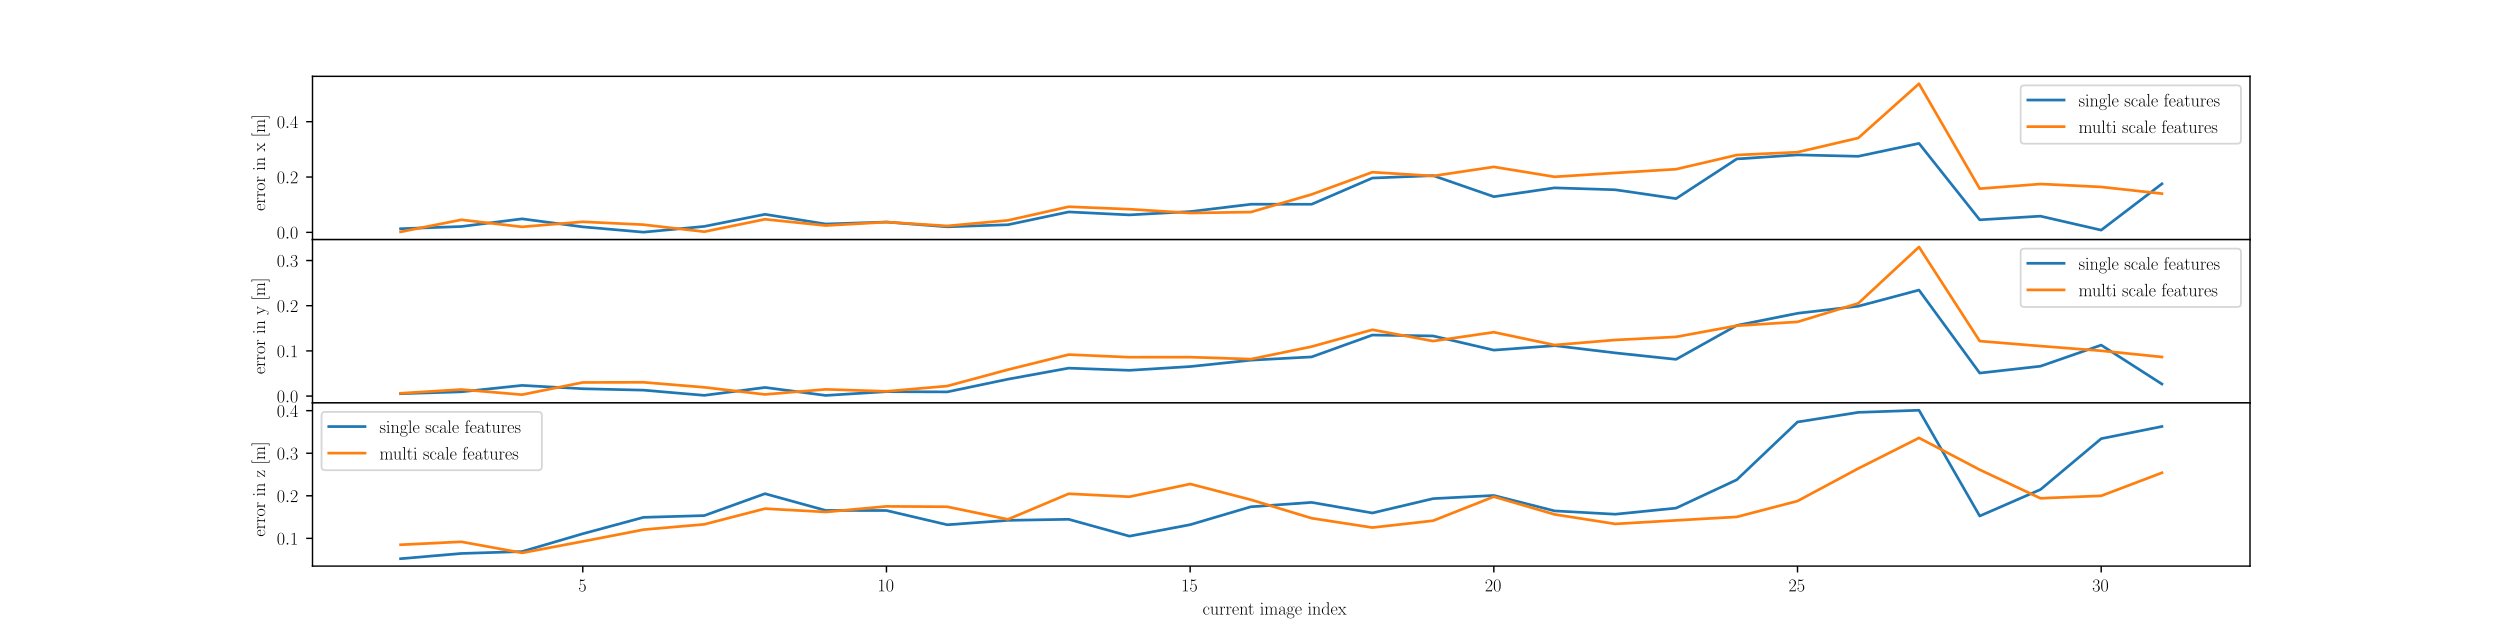 <?xml version="1.0" encoding="utf-8" standalone="no"?>
<!DOCTYPE svg PUBLIC "-//W3C//DTD SVG 1.1//EN"
  "http://www.w3.org/Graphics/SVG/1.1/DTD/svg11.dtd">
<!-- Created with matplotlib (https://matplotlib.org/) -->
<svg height="351.36pt" version="1.1" viewBox="0 0 1380.96 351.36" width="1380.96pt" xmlns="http://www.w3.org/2000/svg" xmlns:xlink="http://www.w3.org/1999/xlink">
 <defs>
  <style type="text/css">*{stroke-linecap:butt;stroke-linejoin:round;}</style>
 </defs>
 <g id="figure_1">
  <g id="patch_1">
   <path d="M 0 351.36 
L 1380.96 351.36 
L 1380.96 0 
L 0 0 
z
" style="fill:#ffffff;"/>
  </g>
  <g id="axes_1">
   <g id="patch_2">
    <path d="M 172.62 132.346 
L 1242.864 132.346 
L 1242.864 42.163 
L 172.62 42.163 
z
" style="fill:#ffffff;"/>
   </g>
   <g id="matplotlib.axis_1">
    <g id="xtick_1">
     <g id="line2d_1">
      <defs>
       <path d="M 0 0 
L 0 3.5 
" id="m43544f36ae" style="stroke:#000000;stroke-width:0.8;"/>
      </defs>
      <g>
       <use style="stroke:#000000;stroke-width:0.8;" x="321.917" xlink:href="#m43544f36ae" y="132.346"/>
      </g>
     </g>
    </g>
    <g id="xtick_2">
     <g id="line2d_2">
      <g>
       <use style="stroke:#000000;stroke-width:0.8;" x="489.667" xlink:href="#m43544f36ae" y="132.346"/>
      </g>
     </g>
    </g>
    <g id="xtick_3">
     <g id="line2d_3">
      <g>
       <use style="stroke:#000000;stroke-width:0.8;" x="657.417" xlink:href="#m43544f36ae" y="132.346"/>
      </g>
     </g>
    </g>
    <g id="xtick_4">
     <g id="line2d_4">
      <g>
       <use style="stroke:#000000;stroke-width:0.8;" x="825.167" xlink:href="#m43544f36ae" y="132.346"/>
      </g>
     </g>
    </g>
    <g id="xtick_5">
     <g id="line2d_5">
      <g>
       <use style="stroke:#000000;stroke-width:0.8;" x="992.917" xlink:href="#m43544f36ae" y="132.346"/>
      </g>
     </g>
    </g>
    <g id="xtick_6">
     <g id="line2d_6">
      <g>
       <use style="stroke:#000000;stroke-width:0.8;" x="1160.667" xlink:href="#m43544f36ae" y="132.346"/>
      </g>
     </g>
    </g>
   </g>
   <g id="matplotlib.axis_2">
    <g id="ytick_1">
     <g id="line2d_7">
      <defs>
       <path d="M 0 0 
L -3.5 0 
" id="m39849e57d6" style="stroke:#000000;stroke-width:0.8;"/>
      </defs>
      <g>
       <use style="stroke:#000000;stroke-width:0.8;" x="172.62" xlink:href="#m39849e57d6" y="128.354"/>
      </g>
     </g>
     <g id="text_1">
      <!-- $\mathdefault{0.0}$ -->
      <g transform="translate(152.89 131.813)scale(0.1 -0.1)">
       <defs>
        <path d="M 42 31.844 
C 42 37.969 41.906 48.422 37.703 56.453 
C 34 63.484 28.094 66 22.906 66 
C 18.094 66 12 63.781 8.203 56.562 
C 4.203 49.016 3.797 39.672 3.797 31.844 
C 3.797 26.109 3.906 17.375 7 9.734 
C 11.297 -0.609 19 -2 22.906 -2 
C 27.5 -2 34.5 -0.109 38.594 9.438 
C 41.594 16.375 42 24.5 42 31.844 
z
M 22.906 -0.406 
C 16.5 -0.406 12.703 5.125 11.297 12.75 
C 10.203 18.688 10.203 27.328 10.203 32.953 
C 10.203 40.688 10.203 47.109 11.5 53.234 
C 13.406 61.781 19 64.391 22.906 64.391 
C 27 64.391 32.297 61.672 34.203 53.438 
C 35.5 47.719 35.594 40.984 35.594 32.953 
C 35.594 26.422 35.594 18.375 34.406 12.453 
C 32.297 1.5 26.406 -0.406 22.906 -0.406 
z
" id="CMR17-48"/>
        <path d="M 18.406 4.797 
C 18.406 7.688 16 9.688 13.594 9.688 
C 10.703 9.688 8.703 7.297 8.703 4.891 
C 8.703 2 11.094 0 13.5 0 
C 16.406 0 18.406 2.391 18.406 4.797 
z
" id="CMMI12-58"/>
       </defs>
       <use transform="scale(0.996)" xlink:href="#CMR17-48"/>
       <use transform="translate(45.69 0)scale(0.996)" xlink:href="#CMMI12-58"/>
       <use transform="translate(72.788 0)scale(0.996)" xlink:href="#CMR17-48"/>
      </g>
     </g>
    </g>
    <g id="ytick_2">
     <g id="line2d_8">
      <g>
       <use style="stroke:#000000;stroke-width:0.8;" x="172.62" xlink:href="#m39849e57d6" y="97.79"/>
      </g>
     </g>
     <g id="text_2">
      <!-- $\mathdefault{0.2}$ -->
      <g transform="translate(152.89 101.25)scale(0.1 -0.1)">
       <defs>
        <path d="M 41.703 15.469 
L 39.906 15.469 
C 38.906 8.391 38.094 7.188 37.703 6.594 
C 37.203 5.797 30 5.797 28.594 5.797 
L 9.406 5.797 
C 13 9.688 20 16.766 28.5 24.938 
C 34.594 30.719 41.703 37.5 41.703 47.391 
C 41.703 59.188 32.297 66 21.797 66 
C 10.797 66 4.094 56.297 4.094 47.297 
C 4.094 43.391 7 42.891 8.203 42.891 
C 9.203 42.891 12.203 43.484 12.203 46.984 
C 12.203 50.094 9.594 51 8.203 51 
C 7.594 51 7 50.891 6.594 50.688 
C 8.5 59.188 14.297 63.391 20.406 63.391 
C 29.094 63.391 34.797 56.5 34.797 47.391 
C 34.797 38.703 29.703 31.219 24 24.734 
L 4.094 2.297 
L 4.094 0 
L 39.297 0 
z
" id="CMR17-50"/>
       </defs>
       <use transform="scale(0.996)" xlink:href="#CMR17-48"/>
       <use transform="translate(45.69 0)scale(0.996)" xlink:href="#CMMI12-58"/>
       <use transform="translate(72.788 0)scale(0.996)" xlink:href="#CMR17-50"/>
      </g>
     </g>
    </g>
    <g id="ytick_3">
     <g id="line2d_9">
      <g>
       <use style="stroke:#000000;stroke-width:0.8;" x="172.62" xlink:href="#m39849e57d6" y="67.227"/>
      </g>
     </g>
     <g id="text_3">
      <!-- $\mathdefault{0.4}$ -->
      <g transform="translate(152.89 70.686)scale(0.1 -0.1)">
       <defs>
        <path d="M 33.594 64.797 
C 33.594 66.891 33.5 67 31.703 67 
L 2 19.594 
L 2 17 
L 27.797 17 
L 27.797 7.188 
C 27.797 3.594 27.594 2.594 20.594 2.594 
L 18.703 2.594 
L 18.703 0 
C 21.906 0.188 27.297 0.188 30.703 0.188 
C 34.094 0.188 39.5 0.188 42.703 0 
L 42.703 2.594 
L 40.797 2.594 
C 33.797 2.594 33.594 3.594 33.594 7.188 
L 33.594 17 
L 43.797 17 
L 43.797 19.594 
L 33.594 19.594 
z
M 28.094 58.172 
L 28.094 19.594 
L 4 19.594 
z
" id="CMR17-52"/>
       </defs>
       <use transform="scale(0.996)" xlink:href="#CMR17-48"/>
       <use transform="translate(45.69 0)scale(0.996)" xlink:href="#CMMI12-58"/>
       <use transform="translate(72.788 0)scale(0.996)" xlink:href="#CMR17-52"/>
      </g>
     </g>
    </g>
    <g id="text_4">
     <!-- error in x [m] -->
     <g transform="translate(146.399 116.492)rotate(-90)scale(0.1 -0.1)">
      <defs>
       <path d="M 38.094 23.484 
C 38.5 23.891 38.5 24.094 38.5 25.094 
C 38.5 35.172 33.094 44 21.703 44 
C 11.094 44 2.703 33.984 2.703 21.781 
C 2.703 8.656 12.203 -1 22.797 -1 
C 34 -1 38.406 9.672 38.406 11.797 
C 38.406 12.5 37.797 12.5 37.594 12.5 
C 36.906 12.5 36.797 12.297 36.406 11.078 
C 34.203 4.219 28.703 0.797 23.5 0.797 
C 19.203 0.797 14.906 3.219 12.203 7.656 
C 9.094 12.797 9.094 18.75 9.094 23.484 
z
M 9.203 25 
C 9.906 39.234 17.594 42.391 21.594 42.391 
C 28.406 42.391 33 36.062 33.094 25 
z
" id="CMR17-101"/>
       <path d="M 15 23.703 
C 15 33.344 19.094 42.391 26.594 42.391 
C 27.297 42.391 28 42.297 28.703 41.984 
C 28.703 41.984 26.5 41.281 26.5 38.672 
C 26.5 36.266 28.406 35.266 29.906 35.266 
C 31.094 35.266 33.297 35.969 33.297 38.781 
C 33.297 41.984 30.094 44 26.703 44 
C 19.094 44 15.797 36.562 14.797 33.047 
L 14.703 33.047 
L 14.703 44 
L 3.094 42.891 
L 3.094 40.281 
C 9 40.281 9.906 39.688 9.906 34.859 
L 9.906 6.922 
C 9.906 3.094 9.5 2.594 3.094 2.594 
L 3.094 0 
C 5.5 0.188 10.094 0.188 12.703 0.188 
C 15.594 0.188 20.703 0.188 23.406 0 
L 23.406 2.594 
C 16.203 2.594 15 2.594 15 7.109 
z
" id="CMR17-114"/>
       <path d="M 43.094 21.188 
C 43.094 34 33.797 44 22.906 44 
C 12 44 2.703 34 2.703 21.188 
C 2.703 8.594 12 -1 22.906 -1 
C 33.797 -1 43.094 8.594 43.094 21.188 
z
M 22.906 0.797 
C 18.203 0.797 14.203 3.594 11.906 7.5 
C 9.406 12 9.094 17.594 9.094 22 
C 9.094 26.188 9.297 31.391 11.906 35.891 
C 13.906 39.188 17.797 42.391 22.906 42.391 
C 27.406 42.391 31.203 39.891 33.594 36.391 
C 36.703 31.688 36.703 25.094 36.703 22 
C 36.703 18.094 36.5 12.094 33.797 7.297 
C 31 2.688 26.703 0.797 22.906 0.797 
z
" id="CMR17-111"/>
       <path d="M 15.5 61.891 
C 15.5 64.094 13.703 66 11.406 66 
C 9.203 66 7.297 64.188 7.297 61.891 
C 7.297 59.688 9.094 57.797 11.406 57.797 
C 13.594 57.797 15.5 59.594 15.5 61.891 
z
M 3.797 42.891 
L 3.797 40.297 
C 9.406 40.297 10.203 39.688 10.203 34.859 
L 10.203 6.922 
C 10.203 3.094 9.797 2.594 3.406 2.594 
L 3.406 0 
C 5.797 0.188 10.094 0.188 12.594 0.188 
C 15 0.188 19.094 0.188 21.406 0 
L 21.406 2.594 
C 15.5 2.594 15.297 3.203 15.297 6.812 
L 15.297 44 
z
" id="CMR17-105"/>
       <path d="M 41.5 30.531 
C 41.5 35.656 40.5 44 28.703 44 
C 20.797 44 16.703 37.875 15.203 33.844 
L 15.094 33.844 
L 15.094 44 
L 3.297 42.891 
L 3.297 40.281 
C 9.203 40.281 10.094 39.688 10.094 34.859 
L 10.094 6.922 
C 10.094 3.094 9.703 2.594 3.297 2.594 
L 3.297 0 
C 5.703 0.188 10.094 0.188 12.703 0.188 
C 15.297 0.188 19.797 0.188 22.203 0 
L 22.203 2.594 
C 15.797 2.594 15.406 3 15.406 6.922 
L 15.406 26.219 
C 15.406 35.453 21 42.391 28 42.391 
C 35.406 42.391 36.203 35.766 36.203 30.938 
L 36.203 6.922 
C 36.203 3.094 35.797 2.594 29.406 2.594 
L 29.406 0 
C 31.797 0.188 36.203 0.188 38.797 0.188 
C 41.406 0.188 45.906 0.188 48.297 0 
L 48.297 2.594 
C 41.906 2.594 41.5 3 41.5 6.922 
z
" id="CMR17-110"/>
       <path d="M 26 23.297 
C 29 27.188 32.406 31.594 35.203 34.891 
C 38.5 38.688 42.297 40.297 46.703 40.391 
L 46.703 43 
C 45 42.891 41.5 42.797 39.703 42.797 
C 37 42.797 33.906 42.797 31.594 43 
L 31.594 40.391 
C 33 40.188 33.797 39.188 33.797 37.797 
C 33.797 36 32.797 34.891 32.297 34.188 
L 24.906 24.797 
L 16.094 36.297 
C 15.203 37.391 15.203 37.594 15.203 38.094 
C 15.203 39.297 16.203 40.297 17.906 40.391 
L 17.906 43 
C 15.5 42.797 11.203 42.797 8.703 42.797 
C 6 42.797 2.797 42.797 0.594 43 
L 0.594 40.391 
C 6 40.391 7.203 40 9.594 37 
L 21.094 22.094 
C 21.297 21.891 21.797 21.297 21.797 21 
C 21.797 20.594 13.094 9.891 12 8.5 
C 7.5 3.094 2.797 2.688 0.094 2.594 
L 0.094 0 
C 1.797 0.094 5.297 0.188 7.094 0.188 
C 9.094 0.188 13.5 0.188 15.297 0 
L 15.297 2.594 
C 14.703 2.688 13.094 2.891 13.094 5.188 
C 13.094 7 13.906 8.094 14.797 9.297 
L 23.094 19.5 
L 31.797 8.188 
C 32.594 7.094 33.797 5.594 33.797 4.891 
C 33.797 3.5 32.594 2.688 31 2.594 
L 31 0 
C 33.406 0.188 37.703 0.188 40.203 0.188 
C 42.906 0.188 46.094 0.188 48.297 0 
L 48.297 2.594 
C 43.297 2.594 41.797 2.797 39.406 5.891 
z
" id="CMR17-120"/>
       <path d="M 23.5 -25 
L 23.5 -21.5 
L 14.094 -21.5 
L 14.094 71.484 
L 23.5 71.484 
L 23.5 75 
L 10.594 75 
L 10.594 -25 
z
" id="CMR17-91"/>
       <path d="M 67.594 30.531 
C 67.594 35.562 66.703 44 54.797 44 
C 48 44 43.297 39.375 41.5 33.953 
L 41.406 33.953 
C 40.203 42.188 34.297 44 28.703 44 
C 20.797 44 16.703 37.875 15.203 33.844 
L 15.094 33.844 
L 15.094 44 
L 3.297 42.891 
L 3.297 40.281 
C 9.203 40.281 10.094 39.688 10.094 34.859 
L 10.094 6.922 
C 10.094 3.094 9.703 2.594 3.297 2.594 
L 3.297 0 
C 5.703 0.188 10.094 0.188 12.703 0.188 
C 15.297 0.188 19.797 0.188 22.203 0 
L 22.203 2.594 
C 15.797 2.594 15.406 3 15.406 6.922 
L 15.406 26.219 
C 15.406 35.453 21 42.391 28 42.391 
C 35.406 42.391 36.203 35.766 36.203 30.938 
L 36.203 6.922 
C 36.203 3.094 35.797 2.594 29.406 2.594 
L 29.406 0 
C 31.797 0.188 36.203 0.188 38.797 0.188 
C 41.406 0.188 45.906 0.188 48.297 0 
L 48.297 2.594 
C 41.906 2.594 41.5 3 41.5 6.922 
L 41.5 26.219 
C 41.5 35.453 47.094 42.391 54.094 42.391 
C 61.5 42.391 62.297 35.766 62.297 30.938 
L 62.297 6.922 
C 62.297 3.094 61.906 2.594 55.5 2.594 
L 55.5 0 
C 57.906 0.188 62.297 0.188 64.906 0.188 
C 67.5 0.188 72 0.188 74.406 0 
L 74.406 2.594 
C 68 2.594 67.594 3 67.594 6.922 
z
" id="CMR17-109"/>
       <path d="M 14.297 75 
L 1.406 75 
L 1.406 71.484 
L 10.797 71.484 
L 10.797 -21.5 
L 1.406 -21.5 
L 1.406 -25 
L 14.297 -25 
z
" id="CMR17-93"/>
      </defs>
      <use transform="scale(0.996)" xlink:href="#CMR17-101"/>
      <use transform="translate(40.486 0)scale(0.996)" xlink:href="#CMR17-114"/>
      <use transform="translate(75.766 0)scale(0.996)" xlink:href="#CMR17-114"/>
      <use transform="translate(111.047 0)scale(0.996)" xlink:href="#CMR17-111"/>
      <use transform="translate(156.738 0)scale(0.996)" xlink:href="#CMR17-114"/>
      <use transform="translate(222.094 0)scale(0.996)" xlink:href="#CMR17-105"/>
      <use transform="translate(246.965 0)scale(0.996)" xlink:href="#CMR17-110"/>
      <use transform="translate(327.937 0)scale(0.996)" xlink:href="#CMR17-120"/>
      <use transform="translate(406.306 0)scale(0.996)" xlink:href="#CMR17-91"/>
      <use transform="translate(431.177 0)scale(0.996)" xlink:href="#CMR17-109"/>
      <use transform="translate(508.096 0)scale(0.996)" xlink:href="#CMR17-93"/>
     </g>
    </g>
   </g>
   <g id="line2d_10">
    <path clip-path="url(#p6f90073315)" d="M 221.267 126.339 
L 254.817 125.117 
L 288.367 120.886 
L 321.917 125.317 
L 355.467 128.246 
L 389.017 125.062 
L 422.567 118.388 
L 456.117 123.735 
L 489.667 122.647 
L 523.217 125.288 
L 556.767 124.134 
L 590.317 117.065 
L 623.867 118.708 
L 657.417 116.869 
L 690.967 112.822 
L 724.517 112.834 
L 758.067 98.351 
L 791.617 96.999 
L 825.167 108.637 
L 858.717 103.767 
L 892.267 104.835 
L 925.817 109.716 
L 959.367 87.79 
L 992.917 85.553 
L 1026.467 86.338 
L 1060.017 79.2 
L 1093.567 121.42 
L 1127.117 119.399 
L 1160.667 127.106 
L 1194.217 101.533 
" style="fill:none;stroke:#1f77b4;stroke-linecap:square;stroke-width:1.5;"/>
   </g>
   <g id="line2d_11">
    <path clip-path="url(#p6f90073315)" d="M 221.267 128.061 
L 254.817 121.412 
L 288.367 125.307 
L 321.917 122.516 
L 355.467 124.105 
L 389.017 127.986 
L 422.567 121.121 
L 456.117 124.583 
L 489.667 122.678 
L 523.217 124.804 
L 556.767 121.717 
L 590.317 114.192 
L 623.867 115.551 
L 657.417 117.662 
L 690.967 117.143 
L 724.517 107.397 
L 758.067 95.114 
L 791.617 97.199 
L 825.167 92.182 
L 858.717 97.661 
L 892.267 95.527 
L 925.817 93.465 
L 959.367 85.621 
L 992.917 84.054 
L 1026.467 76.233 
L 1060.017 46.262 
L 1093.567 104.22 
L 1127.117 101.634 
L 1160.667 103.265 
L 1194.217 106.962 
" style="fill:none;stroke:#ff7f0e;stroke-linecap:square;stroke-width:1.5;"/>
   </g>
   <g id="patch_3">
    <path d="M 172.62 132.346 
L 172.62 42.163 
" style="fill:none;stroke:#000000;stroke-linecap:square;stroke-linejoin:miter;stroke-width:0.8;"/>
   </g>
   <g id="patch_4">
    <path d="M 1242.864 132.346 
L 1242.864 42.163 
" style="fill:none;stroke:#000000;stroke-linecap:square;stroke-linejoin:miter;stroke-width:0.8;"/>
   </g>
   <g id="patch_5">
    <path d="M 172.62 132.346 
L 1242.864 132.346 
" style="fill:none;stroke:#000000;stroke-linecap:square;stroke-linejoin:miter;stroke-width:0.8;"/>
   </g>
   <g id="patch_6">
    <path d="M 172.62 42.163 
L 1242.864 42.163 
" style="fill:none;stroke:#000000;stroke-linecap:square;stroke-linejoin:miter;stroke-width:0.8;"/>
   </g>
   <g id="legend_1">
    <g id="patch_7">
     <path d="M 1118.158 79.377 
L 1235.864 79.377 
Q 1237.864 79.377 1237.864 77.377 
L 1237.864 49.163 
Q 1237.864 47.163 1235.864 47.163 
L 1118.158 47.163 
Q 1116.158 47.163 1116.158 49.163 
L 1116.158 77.377 
Q 1116.158 79.377 1118.158 79.377 
z
" style="fill:#ffffff;opacity:0.8;stroke:#cccccc;stroke-linejoin:miter;"/>
    </g>
    <g id="line2d_12">
     <path d="M 1120.158 55.262 
L 1140.158 55.262 
" style="fill:none;stroke:#1f77b4;stroke-linecap:square;stroke-width:1.5;"/>
    </g>
    <g id="line2d_13"/>
    <g id="text_5">
     <!-- single scale features -->
     <g transform="translate(1148.158 58.762)scale(0.1 -0.1)">
      <defs>
       <path d="M 30.906 42 
C 30.906 43.797 30.797 43.891 30.203 43.891 
C 29.797 43.891 29.703 43.797 28.5 42.297 
C 28.203 41.891 27.297 40.891 27 40.5 
C 23.797 43.891 19.297 44 17.594 44 
C 6.5 44 2.5 38.188 2.5 32.391 
C 2.5 23.391 12.703 21.297 15.594 20.688 
C 21.906 19.391 24.094 19 26.203 17.188 
C 27.5 16 29.703 13.797 29.703 10.188 
C 29.703 6 27.297 0.594 18.094 0.594 
C 9.406 0.594 6.297 7.188 4.5 16 
C 4.203 17.391 4.203 17.5 3.406 17.5 
C 2.594 17.5 2.5 17.391 2.5 15.391 
L 2.5 1 
C 2.5 -0.812 2.594 -0.906 3.203 -0.906 
C 3.703 -0.906 3.797 -0.812 4.297 0 
C 4.906 0.891 6.406 3.297 7 4.297 
C 9 1.594 12.5 -1 18.094 -1 
C 28 -1 33.297 4.391 33.297 12.188 
C 33.297 17.297 30.594 20 29.297 21.188 
C 26.297 24.297 22.797 25 18.594 25.797 
C 13.094 27 6.094 28.391 6.094 34.5 
C 6.094 37.094 7.5 42.594 17.594 42.594 
C 28.297 42.594 28.906 32.594 29.094 29.391 
C 29.203 28.891 29.703 28.797 30 28.797 
C 30.906 28.797 30.906 29.094 30.906 30.797 
z
" id="CMR17-115"/>
       <path d="M 11.094 18.203 
C 13 16.688 16.297 15 20.297 15 
C 28.203 15 35 21.234 35 29.609 
C 35 32.234 34.203 36.266 31.203 39.391 
C 34 42.391 38.094 43.391 40.406 43.391 
C 40.797 43.391 41.406 43.391 41.906 43.094 
C 41.5 42.984 40.594 42.594 40.594 40.984 
C 40.594 39.688 41.5 38.797 42.797 38.797 
C 44.297 38.797 45.094 39.797 45.094 41.094 
C 45.094 42.984 43.594 45 40.406 45 
C 36.406 45 32.906 43.094 30.094 40.484 
C 27.094 43.188 23.5 44.188 20.297 44.188 
C 12.406 44.188 5.594 37.984 5.594 29.609 
C 5.594 23.859 8.906 20.219 9.906 19.219 
C 6.906 15.688 6.906 11.594 6.906 11.094 
C 6.906 8.5 7.906 4.688 11.297 2.594 
C 6.094 1.281 2 -2.875 2 -8.078 
C 2 -15.562 11.5 -21 22.906 -21 
C 33.906 -21 43.797 -15.766 43.797 -7.969 
C 43.797 6 29 6 21.297 6 
C 19 6 14.906 6 14.406 6.094 
C 11.297 6.594 9.203 9.391 9.203 12.891 
C 9.203 13.797 9.203 16 11.094 18.203 
z
M 20.297 16.688 
C 11.5 16.688 11.5 27.594 11.5 29.609 
C 11.5 31.625 11.5 42.484 20.297 42.484 
C 29.094 42.484 29.094 31.625 29.094 29.609 
C 29.094 27.594 29.094 16.688 20.297 16.688 
z
M 22.906 -19.312 
C 12.906 -19.312 6 -13.797 6 -8.078 
C 6 -4.859 7.703 -1.844 9.906 -0.172 
C 12.406 1.594 13.406 1.594 20.203 1.594 
C 28.406 1.594 39.797 1.594 39.797 -8.078 
C 39.797 -13.797 32.906 -19.312 22.906 -19.312 
z
" id="CMR17-103"/>
       <path d="M 15.297 69 
L 3.406 67.891 
L 3.406 65.297 
C 9.297 65.297 10.203 64.703 10.203 59.922 
L 10.203 6.859 
C 10.203 3.094 9.797 2.594 3.406 2.594 
L 3.406 0 
C 5.797 0.188 10.203 0.188 12.703 0.188 
C 15.297 0.188 19.703 0.188 22.094 0 
L 22.094 2.594 
C 15.703 2.594 15.297 2.984 15.297 6.859 
z
" id="CMR17-108"/>
       <path d="M 34.906 35 
C 33 35 30.203 35 30.203 31.484 
C 30.203 28.688 32.5 27.891 33.797 27.891 
C 34.5 27.891 37.406 28.188 37.406 31.688 
C 37.406 38.688 30.594 44 22.906 44 
C 12.297 44 3.297 34.391 3.297 21.547 
C 3.297 8.141 12.703 -1 22.906 -1 
C 35.297 -1 38.406 10.562 38.406 11.672 
C 38.406 12.078 38.297 12.375 37.594 12.375 
C 36.906 12.375 36.797 12.281 36.406 10.969 
C 33.797 2.812 28.094 0.797 23.797 0.797 
C 17.406 0.797 9.703 6.734 9.703 21.641 
C 9.703 36.844 17.094 42.188 23 42.188 
C 26.906 42.188 32.703 40.344 34.906 35 
z
" id="CMR17-99"/>
       <path d="M 36 25.875 
C 36 32 36 35.547 31.797 39.594 
C 28.094 42.984 23.797 44 20.406 44 
C 12.5 44 6.797 37.625 6.797 30.891 
C 6.797 27.188 9.797 27 10.406 27 
C 11.703 27 14 27.797 14 30.594 
C 14 33.094 12.094 34.188 10.406 34.188 
C 10 34.188 9.5 34.094 9.203 34 
C 11.297 40.531 16.703 42.391 20.203 42.391 
C 25.203 42.391 30.703 37.828 30.703 29.297 
L 30.703 25.5 
C 24.797 25.297 17.703 24.5 12.094 21.453 
C 5.797 17.922 4 12.844 4 9 
C 4 1.203 13 -1 18.297 -1 
C 23.797 -1 28.906 2.109 31.094 7.891 
C 31.297 3.422 34.094 -0.609 38.5 -0.609 
C 40.594 -0.609 45.906 0.797 45.906 8.797 
L 45.906 14.469 
L 44.094 14.469 
L 44.094 8.703 
C 44.094 2.516 41.406 1.703 40.094 1.703 
C 36 1.703 36 6.969 36 11.438 
z
M 30.703 13.859 
C 30.703 5.047 24.5 0.594 19 0.594 
C 14 0.594 10.094 4.344 10.094 9 
C 10.094 12.047 11.406 17.406 17.203 20.656 
C 22 23.391 27.5 23.797 30.703 24 
z
" id="CMR17-97"/>
       <path d="M 15.297 40.391 
L 26.703 40.391 
L 26.703 43 
L 15.094 43 
L 15.094 55.297 
C 15.094 63.688 19.297 68.391 23.594 68.391 
C 24.906 68.391 26.406 68.172 27.406 67.797 
C 26.594 67.594 24.5 66.891 24.5 64.391 
C 24.5 61.797 26.5 61 27.906 61 
C 29.297 61 31.297 61.797 31.297 64.391 
C 31.297 68.016 27.703 70 23.703 70 
C 18 70 10.203 65.797 10.203 55.094 
L 10.203 43 
L 2.203 43 
L 2.203 40.391 
L 10.203 40.391 
L 10.203 6.891 
C 10.203 3.094 9.797 2.594 3.406 2.594 
L 3.406 0 
C 5.797 0.188 10.406 0.188 13 0.188 
C 15.906 0.188 21 0.188 23.703 0 
L 23.703 2.594 
C 16.5 2.594 15.297 2.594 15.297 7.094 
z
" id="CMR17-102"/>
       <path d="M 15.094 40.391 
L 29.094 40.391 
L 29.094 43 
L 15.094 43 
L 15.094 62 
L 13.297 62 
C 13.094 51.438 9.594 42.188 1.094 41.984 
L 1.094 40.391 
L 9.797 40.391 
L 9.797 12.156 
C 9.797 10.234 9.797 -1 21.406 -1 
C 27.297 -1 30.703 4.812 30.703 12.25 
L 30.703 17.984 
L 28.906 17.984 
L 28.906 12.344 
C 28.906 5.422 26.203 0.797 22 0.797 
C 19.094 0.797 15.094 2.797 15.094 11.953 
z
" id="CMR17-116"/>
       <path d="M 29.406 42.891 
L 29.406 40.297 
C 35.297 40.297 36.203 39.688 36.203 34.828 
L 36.203 16.453 
C 36.203 7.969 31.703 0.594 24.297 0.594 
C 16.094 0.594 15.406 5.547 15.406 10.797 
L 15.406 44 
L 3.297 42.891 
L 3.297 40.297 
C 7.297 40.297 10 40.297 10.094 36.25 
L 10.094 16.859 
C 10.094 10.094 10.094 5.75 12.703 2.922 
C 14 1.609 16.5 -1 23.703 -1 
C 32.203 -1 35.5 6.25 36.297 8.375 
L 36.406 8.375 
L 36.406 -1 
L 48.297 -0.203 
L 48.297 2.406 
C 42.406 2.406 41.5 3.016 41.5 7.859 
L 41.5 44 
z
" id="CMR17-117"/>
      </defs>
      <use transform="scale(0.996)" xlink:href="#CMR17-115"/>
      <use transform="translate(35.801 0)scale(0.996)" xlink:href="#CMR17-105"/>
      <use transform="translate(60.672 0)scale(0.996)" xlink:href="#CMR17-110"/>
      <use transform="translate(111.568 0)scale(0.996)" xlink:href="#CMR17-103"/>
      <use transform="translate(157.258 0)scale(0.996)" xlink:href="#CMR17-108"/>
      <use transform="translate(182.129 0)scale(0.996)" xlink:href="#CMR17-101"/>
      <use transform="translate(252.691 0)scale(0.996)" xlink:href="#CMR17-115"/>
      <use transform="translate(288.492 0)scale(0.996)" xlink:href="#CMR17-99"/>
      <use transform="translate(328.978 0)scale(0.996)" xlink:href="#CMR17-97"/>
      <use transform="translate(374.668 0)scale(0.996)" xlink:href="#CMR17-108"/>
      <use transform="translate(399.539 0)scale(0.996)" xlink:href="#CMR17-101"/>
      <use transform="translate(470.101 0)scale(0.996)" xlink:href="#CMR17-102"/>
      <use transform="translate(497.575 0)scale(0.996)" xlink:href="#CMR17-101"/>
      <use transform="translate(538.06 0)scale(0.996)" xlink:href="#CMR17-97"/>
      <use transform="translate(583.751 0)scale(0.996)" xlink:href="#CMR17-116"/>
      <use transform="translate(619.032 0)scale(0.996)" xlink:href="#CMR17-117"/>
      <use transform="translate(669.927 0)scale(0.996)" xlink:href="#CMR17-114"/>
      <use transform="translate(705.208 0)scale(0.996)" xlink:href="#CMR17-101"/>
      <use transform="translate(745.693 0)scale(0.996)" xlink:href="#CMR17-115"/>
     </g>
    </g>
    <g id="line2d_14">
     <path d="M 1120.158 69.94 
L 1140.158 69.94 
" style="fill:none;stroke:#ff7f0e;stroke-linecap:square;stroke-width:1.5;"/>
    </g>
    <g id="line2d_15"/>
    <g id="text_6">
     <!-- multi scale features -->
     <g transform="translate(1148.158 73.44)scale(0.1 -0.1)">
      <use transform="scale(0.996)" xlink:href="#CMR17-109"/>
      <use transform="translate(74.317 0)scale(0.996)" xlink:href="#CMR17-117"/>
      <use transform="translate(125.213 0)scale(0.996)" xlink:href="#CMR17-108"/>
      <use transform="translate(150.084 0)scale(0.996)" xlink:href="#CMR17-116"/>
      <use transform="translate(185.364 0)scale(0.996)" xlink:href="#CMR17-105"/>
      <use transform="translate(240.311 0)scale(0.996)" xlink:href="#CMR17-115"/>
      <use transform="translate(276.113 0)scale(0.996)" xlink:href="#CMR17-99"/>
      <use transform="translate(316.598 0)scale(0.996)" xlink:href="#CMR17-97"/>
      <use transform="translate(362.289 0)scale(0.996)" xlink:href="#CMR17-108"/>
      <use transform="translate(387.16 0)scale(0.996)" xlink:href="#CMR17-101"/>
      <use transform="translate(457.722 0)scale(0.996)" xlink:href="#CMR17-102"/>
      <use transform="translate(485.195 0)scale(0.996)" xlink:href="#CMR17-101"/>
      <use transform="translate(525.681 0)scale(0.996)" xlink:href="#CMR17-97"/>
      <use transform="translate(571.371 0)scale(0.996)" xlink:href="#CMR17-116"/>
      <use transform="translate(606.652 0)scale(0.996)" xlink:href="#CMR17-117"/>
      <use transform="translate(657.547 0)scale(0.996)" xlink:href="#CMR17-114"/>
      <use transform="translate(692.828 0)scale(0.996)" xlink:href="#CMR17-101"/>
      <use transform="translate(733.314 0)scale(0.996)" xlink:href="#CMR17-115"/>
     </g>
    </g>
   </g>
  </g>
  <g id="axes_2">
   <g id="patch_8">
    <path d="M 172.62 222.528 
L 1242.864 222.528 
L 1242.864 132.346 
L 172.62 132.346 
z
" style="fill:#ffffff;"/>
   </g>
   <g id="matplotlib.axis_3">
    <g id="xtick_7">
     <g id="line2d_16">
      <g>
       <use style="stroke:#000000;stroke-width:0.8;" x="321.917" xlink:href="#m43544f36ae" y="222.528"/>
      </g>
     </g>
    </g>
    <g id="xtick_8">
     <g id="line2d_17">
      <g>
       <use style="stroke:#000000;stroke-width:0.8;" x="489.667" xlink:href="#m43544f36ae" y="222.528"/>
      </g>
     </g>
    </g>
    <g id="xtick_9">
     <g id="line2d_18">
      <g>
       <use style="stroke:#000000;stroke-width:0.8;" x="657.417" xlink:href="#m43544f36ae" y="222.528"/>
      </g>
     </g>
    </g>
    <g id="xtick_10">
     <g id="line2d_19">
      <g>
       <use style="stroke:#000000;stroke-width:0.8;" x="825.167" xlink:href="#m43544f36ae" y="222.528"/>
      </g>
     </g>
    </g>
    <g id="xtick_11">
     <g id="line2d_20">
      <g>
       <use style="stroke:#000000;stroke-width:0.8;" x="992.917" xlink:href="#m43544f36ae" y="222.528"/>
      </g>
     </g>
    </g>
    <g id="xtick_12">
     <g id="line2d_21">
      <g>
       <use style="stroke:#000000;stroke-width:0.8;" x="1160.667" xlink:href="#m43544f36ae" y="222.528"/>
      </g>
     </g>
    </g>
   </g>
   <g id="matplotlib.axis_4">
    <g id="ytick_4">
     <g id="line2d_22">
      <g>
       <use style="stroke:#000000;stroke-width:0.8;" x="172.62" xlink:href="#m39849e57d6" y="218.786"/>
      </g>
     </g>
     <g id="text_7">
      <!-- $\mathdefault{0.0}$ -->
      <g transform="translate(152.89 222.245)scale(0.1 -0.1)">
       <use transform="scale(0.996)" xlink:href="#CMR17-48"/>
       <use transform="translate(45.69 0)scale(0.996)" xlink:href="#CMMI12-58"/>
       <use transform="translate(72.788 0)scale(0.996)" xlink:href="#CMR17-48"/>
      </g>
     </g>
    </g>
    <g id="ytick_5">
     <g id="line2d_23">
      <g>
       <use style="stroke:#000000;stroke-width:0.8;" x="172.62" xlink:href="#m39849e57d6" y="193.827"/>
      </g>
     </g>
     <g id="text_8">
      <!-- $\mathdefault{0.1}$ -->
      <g transform="translate(152.89 197.286)scale(0.1 -0.1)">
       <defs>
        <path d="M 26.594 63.797 
C 26.594 65.891 26.5 66 25.094 66 
C 21.203 61.359 15.297 59.891 9.703 59.688 
C 9.406 59.688 8.906 59.688 8.797 59.5 
C 8.703 59.297 8.703 59.094 8.703 57 
C 11.797 57 17 57.594 21 59.984 
L 21 7.297 
C 21 3.797 20.797 2.594 12.203 2.594 
L 9.203 2.594 
L 9.203 0 
C 14 0.094 19 0.188 23.797 0.188 
C 28.594 0.188 33.594 0.094 38.406 0 
L 38.406 2.594 
L 35.406 2.594 
C 26.797 2.594 26.594 3.688 26.594 7.297 
z
" id="CMR17-49"/>
       </defs>
       <use transform="scale(0.996)" xlink:href="#CMR17-48"/>
       <use transform="translate(45.69 0)scale(0.996)" xlink:href="#CMMI12-58"/>
       <use transform="translate(72.788 0)scale(0.996)" xlink:href="#CMR17-49"/>
      </g>
     </g>
    </g>
    <g id="ytick_6">
     <g id="line2d_24">
      <g>
       <use style="stroke:#000000;stroke-width:0.8;" x="172.62" xlink:href="#m39849e57d6" y="168.867"/>
      </g>
     </g>
     <g id="text_9">
      <!-- $\mathdefault{0.2}$ -->
      <g transform="translate(152.89 172.327)scale(0.1 -0.1)">
       <use transform="scale(0.996)" xlink:href="#CMR17-48"/>
       <use transform="translate(45.69 0)scale(0.996)" xlink:href="#CMMI12-58"/>
       <use transform="translate(72.788 0)scale(0.996)" xlink:href="#CMR17-50"/>
      </g>
     </g>
    </g>
    <g id="ytick_7">
     <g id="line2d_25">
      <g>
       <use style="stroke:#000000;stroke-width:0.8;" x="172.62" xlink:href="#m39849e57d6" y="143.908"/>
      </g>
     </g>
     <g id="text_10">
      <!-- $\mathdefault{0.3}$ -->
      <g transform="translate(152.89 147.367)scale(0.1 -0.1)">
       <defs>
        <path d="M 22.094 34 
C 31 34 34.906 26.141 34.906 17.094 
C 34.906 5.031 28.5 0.391 22.703 0.391 
C 17.406 0.391 8.797 3.016 6.094 10.797 
C 6.594 10.594 7.094 10.594 7.594 10.594 
C 10 10.594 11.797 12.188 11.797 14.797 
C 11.797 17.688 9.594 19 7.594 19 
C 5.906 19 3.297 18.188 3.297 14.484 
C 3.297 5.234 12.297 -2 22.906 -2 
C 34 -2 42.5 6.75 42.5 16.984 
C 42.5 26.844 34.5 34 25 35.094 
C 32.594 36.672 39.906 43.375 39.906 52.391 
C 39.906 60.25 32 66 23 66 
C 13.906 66 5.906 60.344 5.906 52.297 
C 5.906 48.797 8.5 48.188 9.797 48.188 
C 11.906 48.188 13.703 49.484 13.703 52.094 
C 13.703 54.688 11.906 56 9.797 56 
C 9.406 56 8.906 56 8.5 55.797 
C 11.406 62.484 19.297 63.688 22.797 63.688 
C 26.297 63.688 32.906 61.969 32.906 52.297 
C 32.906 49.484 32.5 44.547 29.094 40.219 
C 26.094 36.391 22.703 36.188 19.406 35.891 
C 18.906 35.891 16.594 35.688 16.203 35.688 
C 15.5 35.594 15.094 35.5 15.094 34.797 
C 15.094 34.094 15.203 34 17.203 34 
z
" id="CMR17-51"/>
       </defs>
       <use transform="scale(0.996)" xlink:href="#CMR17-48"/>
       <use transform="translate(45.69 0)scale(0.996)" xlink:href="#CMMI12-58"/>
       <use transform="translate(72.788 0)scale(0.996)" xlink:href="#CMR17-51"/>
      </g>
     </g>
    </g>
    <g id="text_11">
     <!-- error in y [m] -->
     <g transform="translate(146.399 206.674)rotate(-90)scale(0.1 -0.1)">
      <defs>
       <path d="M 39 34.109 
C 41.5 40.297 46 40.391 47.406 40.391 
L 47.406 43 
C 45.5 42.891 43 42.797 41.094 42.797 
C 39 42.797 35.703 42.797 33.703 43 
L 33.703 40.391 
C 37.5 40.094 37.594 37.25 37.594 36.438 
C 37.594 35.438 37.406 34.922 36.906 33.719 
L 26 6.391 
L 14.094 35.938 
C 13.594 37.156 13.594 37.859 13.594 37.969 
C 13.594 40.188 15.906 40.391 18.297 40.391 
L 18.297 43 
C 15.906 42.797 11.594 42.797 9.094 42.797 
C 6.406 42.797 3.203 42.797 1 43 
L 1 40.391 
C 6.406 40.391 7 39.891 8.297 36.641 
L 23.203 -0.484 
C 18.703 -12.422 16.094 -19.406 9.797 -19.406 
C 8.703 -19.406 6.203 -19.109 4.406 -17.281 
C 6.703 -17.078 7.703 -15.656 7.703 -13.938 
C 7.703 -12.219 6.5 -10.703 4.5 -10.703 
C 2.297 -10.703 1.203 -12.219 1.203 -14.047 
C 1.203 -18.094 5.297 -21 9.797 -21 
C 15.594 -21 19.203 -15.359 21.203 -10.297 
z
" id="CMR17-121"/>
      </defs>
      <use transform="scale(0.996)" xlink:href="#CMR17-101"/>
      <use transform="translate(40.486 0)scale(0.996)" xlink:href="#CMR17-114"/>
      <use transform="translate(75.766 0)scale(0.996)" xlink:href="#CMR17-114"/>
      <use transform="translate(111.047 0)scale(0.996)" xlink:href="#CMR17-111"/>
      <use transform="translate(156.738 0)scale(0.996)" xlink:href="#CMR17-114"/>
      <use transform="translate(222.094 0)scale(0.996)" xlink:href="#CMR17-105"/>
      <use transform="translate(246.965 0)scale(0.996)" xlink:href="#CMR17-110"/>
      <use transform="translate(327.937 0)scale(0.996)" xlink:href="#CMR17-121"/>
      <use transform="translate(406.306 0)scale(0.996)" xlink:href="#CMR17-91"/>
      <use transform="translate(431.177 0)scale(0.996)" xlink:href="#CMR17-109"/>
      <use transform="translate(508.096 0)scale(0.996)" xlink:href="#CMR17-93"/>
     </g>
    </g>
   </g>
   <g id="line2d_26">
    <path clip-path="url(#pce9e56b55d)" d="M 221.267 217.467 
L 254.817 216.43 
L 288.367 212.887 
L 321.917 214.734 
L 355.467 215.516 
L 389.017 218.386 
L 422.567 214.024 
L 456.117 218.429 
L 489.667 216.345 
L 523.217 216.479 
L 556.767 209.457 
L 590.317 203.348 
L 623.867 204.555 
L 657.417 202.478 
L 690.967 198.952 
L 724.517 197.155 
L 758.067 185.074 
L 791.617 185.572 
L 825.167 193.403 
L 858.717 190.923 
L 892.267 194.938 
L 925.817 198.5 
L 959.367 179.75 
L 992.917 173.055 
L 1026.467 169.138 
L 1060.017 160.221 
L 1093.567 206.076 
L 1127.117 202.288 
L 1160.667 190.624 
L 1194.217 212.139 
" style="fill:none;stroke:#1f77b4;stroke-linecap:square;stroke-width:1.5;"/>
   </g>
   <g id="line2d_27">
    <path clip-path="url(#pce9e56b55d)" d="M 221.267 217.237 
L 254.817 215.158 
L 288.367 218.015 
L 321.917 211.257 
L 355.467 211.177 
L 389.017 213.942 
L 422.567 217.881 
L 456.117 215.072 
L 489.667 216.164 
L 523.217 213.249 
L 556.767 204.182 
L 590.317 195.876 
L 623.867 197.313 
L 657.417 197.28 
L 690.967 198.37 
L 724.517 191.469 
L 758.067 182.151 
L 791.617 188.409 
L 825.167 183.504 
L 858.717 190.58 
L 892.267 187.791 
L 925.817 186.081 
L 959.367 179.907 
L 992.917 177.79 
L 1026.467 167.57 
L 1060.017 136.445 
L 1093.567 188.412 
L 1127.117 191.161 
L 1160.667 193.76 
L 1194.217 197.184 
" style="fill:none;stroke:#ff7f0e;stroke-linecap:square;stroke-width:1.5;"/>
   </g>
   <g id="patch_9">
    <path d="M 172.62 222.528 
L 172.62 132.346 
" style="fill:none;stroke:#000000;stroke-linecap:square;stroke-linejoin:miter;stroke-width:0.8;"/>
   </g>
   <g id="patch_10">
    <path d="M 1242.864 222.528 
L 1242.864 132.346 
" style="fill:none;stroke:#000000;stroke-linecap:square;stroke-linejoin:miter;stroke-width:0.8;"/>
   </g>
   <g id="patch_11">
    <path d="M 172.62 222.528 
L 1242.864 222.528 
" style="fill:none;stroke:#000000;stroke-linecap:square;stroke-linejoin:miter;stroke-width:0.8;"/>
   </g>
   <g id="patch_12">
    <path d="M 172.62 132.346 
L 1242.864 132.346 
" style="fill:none;stroke:#000000;stroke-linecap:square;stroke-linejoin:miter;stroke-width:0.8;"/>
   </g>
   <g id="legend_2">
    <g id="patch_13">
     <path d="M 1118.158 169.559 
L 1235.864 169.559 
Q 1237.864 169.559 1237.864 167.559 
L 1237.864 139.346 
Q 1237.864 137.346 1235.864 137.346 
L 1118.158 137.346 
Q 1116.158 137.346 1116.158 139.346 
L 1116.158 167.559 
Q 1116.158 169.559 1118.158 169.559 
z
" style="fill:#ffffff;opacity:0.8;stroke:#cccccc;stroke-linejoin:miter;"/>
    </g>
    <g id="line2d_28">
     <path d="M 1120.158 145.444 
L 1140.158 145.444 
" style="fill:none;stroke:#1f77b4;stroke-linecap:square;stroke-width:1.5;"/>
    </g>
    <g id="line2d_29"/>
    <g id="text_12">
     <!-- single scale features -->
     <g transform="translate(1148.158 148.944)scale(0.1 -0.1)">
      <use transform="scale(0.996)" xlink:href="#CMR17-115"/>
      <use transform="translate(35.801 0)scale(0.996)" xlink:href="#CMR17-105"/>
      <use transform="translate(60.672 0)scale(0.996)" xlink:href="#CMR17-110"/>
      <use transform="translate(111.568 0)scale(0.996)" xlink:href="#CMR17-103"/>
      <use transform="translate(157.258 0)scale(0.996)" xlink:href="#CMR17-108"/>
      <use transform="translate(182.129 0)scale(0.996)" xlink:href="#CMR17-101"/>
      <use transform="translate(252.691 0)scale(0.996)" xlink:href="#CMR17-115"/>
      <use transform="translate(288.492 0)scale(0.996)" xlink:href="#CMR17-99"/>
      <use transform="translate(328.978 0)scale(0.996)" xlink:href="#CMR17-97"/>
      <use transform="translate(374.668 0)scale(0.996)" xlink:href="#CMR17-108"/>
      <use transform="translate(399.539 0)scale(0.996)" xlink:href="#CMR17-101"/>
      <use transform="translate(470.101 0)scale(0.996)" xlink:href="#CMR17-102"/>
      <use transform="translate(497.575 0)scale(0.996)" xlink:href="#CMR17-101"/>
      <use transform="translate(538.06 0)scale(0.996)" xlink:href="#CMR17-97"/>
      <use transform="translate(583.751 0)scale(0.996)" xlink:href="#CMR17-116"/>
      <use transform="translate(619.032 0)scale(0.996)" xlink:href="#CMR17-117"/>
      <use transform="translate(669.927 0)scale(0.996)" xlink:href="#CMR17-114"/>
      <use transform="translate(705.208 0)scale(0.996)" xlink:href="#CMR17-101"/>
      <use transform="translate(745.693 0)scale(0.996)" xlink:href="#CMR17-115"/>
     </g>
    </g>
    <g id="line2d_30">
     <path d="M 1120.158 160.122 
L 1140.158 160.122 
" style="fill:none;stroke:#ff7f0e;stroke-linecap:square;stroke-width:1.5;"/>
    </g>
    <g id="line2d_31"/>
    <g id="text_13">
     <!-- multi scale features -->
     <g transform="translate(1148.158 163.622)scale(0.1 -0.1)">
      <use transform="scale(0.996)" xlink:href="#CMR17-109"/>
      <use transform="translate(74.317 0)scale(0.996)" xlink:href="#CMR17-117"/>
      <use transform="translate(125.213 0)scale(0.996)" xlink:href="#CMR17-108"/>
      <use transform="translate(150.084 0)scale(0.996)" xlink:href="#CMR17-116"/>
      <use transform="translate(185.364 0)scale(0.996)" xlink:href="#CMR17-105"/>
      <use transform="translate(240.311 0)scale(0.996)" xlink:href="#CMR17-115"/>
      <use transform="translate(276.113 0)scale(0.996)" xlink:href="#CMR17-99"/>
      <use transform="translate(316.598 0)scale(0.996)" xlink:href="#CMR17-97"/>
      <use transform="translate(362.289 0)scale(0.996)" xlink:href="#CMR17-108"/>
      <use transform="translate(387.16 0)scale(0.996)" xlink:href="#CMR17-101"/>
      <use transform="translate(457.722 0)scale(0.996)" xlink:href="#CMR17-102"/>
      <use transform="translate(485.195 0)scale(0.996)" xlink:href="#CMR17-101"/>
      <use transform="translate(525.681 0)scale(0.996)" xlink:href="#CMR17-97"/>
      <use transform="translate(571.371 0)scale(0.996)" xlink:href="#CMR17-116"/>
      <use transform="translate(606.652 0)scale(0.996)" xlink:href="#CMR17-117"/>
      <use transform="translate(657.547 0)scale(0.996)" xlink:href="#CMR17-114"/>
      <use transform="translate(692.828 0)scale(0.996)" xlink:href="#CMR17-101"/>
      <use transform="translate(733.314 0)scale(0.996)" xlink:href="#CMR17-115"/>
     </g>
    </g>
   </g>
  </g>
  <g id="axes_3">
   <g id="patch_14">
    <path d="M 172.62 312.71 
L 1242.864 312.71 
L 1242.864 222.528 
L 172.62 222.528 
z
" style="fill:#ffffff;"/>
   </g>
   <g id="matplotlib.axis_5">
    <g id="xtick_13">
     <g id="line2d_32">
      <g>
       <use style="stroke:#000000;stroke-width:0.8;" x="321.917" xlink:href="#m43544f36ae" y="312.71"/>
      </g>
     </g>
     <g id="text_14">
      <!-- $\mathdefault{5}$ -->
      <g transform="translate(319.427 326.629)scale(0.1 -0.1)">
       <defs>
        <path d="M 11.406 58.594 
C 12.406 58.188 16.5 56.891 20.703 56.891 
C 30 56.891 35.094 61.891 38 64.688 
C 38 65.484 38 66 37.406 66 
C 37.297 66 37.094 66 36.297 65.594 
C 32.797 64.094 28.703 63 23.703 63 
C 20.703 63 16.203 63.359 11.297 65.484 
C 10.203 66 10 66 9.906 66 
C 9.406 66 9.297 65.891 9.297 63.906 
L 9.297 34.859 
C 9.297 33.016 9.297 32.5 10.297 32.5 
C 10.797 32.5 11 32.703 11.5 33.422 
C 14.703 38.047 19.094 40 24.094 40 
C 27.594 40 35.094 37.734 35.094 20.203 
C 35.094 16.984 35.094 11.188 32.094 6.594 
C 29.594 2.484 25.703 0.391 21.406 0.391 
C 14.797 0.391 8.094 4.984 6.297 12.688 
C 6.703 12.594 7.5 12.391 7.906 12.391 
C 9.203 12.391 11.703 13.094 11.703 16.188 
C 11.703 18.891 9.797 20 7.906 20 
C 5.594 20 4.094 18.594 4.094 15.797 
C 4.094 7.094 11 -2 21.594 -2 
C 31.906 -2 41.703 6.891 41.703 19.797 
C 41.703 32.094 33.906 41.594 24.203 41.594 
C 19.094 41.594 14.797 39.688 11.406 36 
z
" id="CMR17-53"/>
       </defs>
       <use transform="scale(0.996)" xlink:href="#CMR17-53"/>
      </g>
     </g>
    </g>
    <g id="xtick_14">
     <g id="line2d_33">
      <g>
       <use style="stroke:#000000;stroke-width:0.8;" x="489.667" xlink:href="#m43544f36ae" y="312.71"/>
      </g>
     </g>
     <g id="text_15">
      <!-- $\mathdefault{10}$ -->
      <g transform="translate(484.686 326.629)scale(0.1 -0.1)">
       <use transform="scale(0.996)" xlink:href="#CMR17-49"/>
       <use transform="translate(45.69 0)scale(0.996)" xlink:href="#CMR17-48"/>
      </g>
     </g>
    </g>
    <g id="xtick_15">
     <g id="line2d_34">
      <g>
       <use style="stroke:#000000;stroke-width:0.8;" x="657.417" xlink:href="#m43544f36ae" y="312.71"/>
      </g>
     </g>
     <g id="text_16">
      <!-- $\mathdefault{15}$ -->
      <g transform="translate(652.436 326.629)scale(0.1 -0.1)">
       <use transform="scale(0.996)" xlink:href="#CMR17-49"/>
       <use transform="translate(45.69 0)scale(0.996)" xlink:href="#CMR17-53"/>
      </g>
     </g>
    </g>
    <g id="xtick_16">
     <g id="line2d_35">
      <g>
       <use style="stroke:#000000;stroke-width:0.8;" x="825.167" xlink:href="#m43544f36ae" y="312.71"/>
      </g>
     </g>
     <g id="text_17">
      <!-- $\mathdefault{20}$ -->
      <g transform="translate(820.186 326.629)scale(0.1 -0.1)">
       <use transform="scale(0.996)" xlink:href="#CMR17-50"/>
       <use transform="translate(45.69 0)scale(0.996)" xlink:href="#CMR17-48"/>
      </g>
     </g>
    </g>
    <g id="xtick_17">
     <g id="line2d_36">
      <g>
       <use style="stroke:#000000;stroke-width:0.8;" x="992.917" xlink:href="#m43544f36ae" y="312.71"/>
      </g>
     </g>
     <g id="text_18">
      <!-- $\mathdefault{25}$ -->
      <g transform="translate(987.935 326.629)scale(0.1 -0.1)">
       <use transform="scale(0.996)" xlink:href="#CMR17-50"/>
       <use transform="translate(45.69 0)scale(0.996)" xlink:href="#CMR17-53"/>
      </g>
     </g>
    </g>
    <g id="xtick_18">
     <g id="line2d_37">
      <g>
       <use style="stroke:#000000;stroke-width:0.8;" x="1160.667" xlink:href="#m43544f36ae" y="312.71"/>
      </g>
     </g>
     <g id="text_19">
      <!-- $\mathdefault{30}$ -->
      <g transform="translate(1155.685 326.629)scale(0.1 -0.1)">
       <use transform="scale(0.996)" xlink:href="#CMR17-51"/>
       <use transform="translate(45.69 0)scale(0.996)" xlink:href="#CMR17-48"/>
      </g>
     </g>
    </g>
    <g id="text_20">
     <!-- current image index -->
     <g transform="translate(664.266 339.485)scale(0.1 -0.1)">
      <defs>
       <path d="M 29.203 67.891 
L 29.203 65.297 
C 35.094 65.297 36 64.703 36 60.047 
L 36 37.047 
C 35.594 37.547 31.5 44 23.406 44 
C 13.203 44 3.297 34.812 3.297 21.5 
C 3.297 8.266 12.594 -1 22.406 -1 
C 30.906 -1 35.297 5.641 35.797 6.344 
L 35.797 -1 
L 47.906 -0.203 
L 47.906 2.406 
C 42 2.406 41.094 3.016 41.094 7.859 
L 41.094 69 
z
M 35.797 11.906 
C 35.797 8.875 34 6.141 31.703 4.125 
C 28.297 1.094 24.906 0.594 23 0.594 
C 20.094 0.594 9.703 2.109 9.703 21.391 
C 9.703 41.188 21.297 42.391 23.906 42.391 
C 28.5 42.391 32.203 39.766 34.5 36.141 
C 35.797 34.016 35.797 33.703 35.797 31.891 
z
" id="CMR17-100"/>
      </defs>
      <use transform="scale(0.996)" xlink:href="#CMR17-99"/>
      <use transform="translate(40.486 0)scale(0.996)" xlink:href="#CMR17-117"/>
      <use transform="translate(91.381 0)scale(0.996)" xlink:href="#CMR17-114"/>
      <use transform="translate(126.662 0)scale(0.996)" xlink:href="#CMR17-114"/>
      <use transform="translate(161.943 0)scale(0.996)" xlink:href="#CMR17-101"/>
      <use transform="translate(202.428 0)scale(0.996)" xlink:href="#CMR17-110"/>
      <use transform="translate(250.721 0)scale(0.996)" xlink:href="#CMR17-116"/>
      <use transform="translate(316.078 0)scale(0.996)" xlink:href="#CMR17-105"/>
      <use transform="translate(340.949 0)scale(0.996)" xlink:href="#CMR17-109"/>
      <use transform="translate(417.869 0)scale(0.996)" xlink:href="#CMR17-97"/>
      <use transform="translate(463.559 0)scale(0.996)" xlink:href="#CMR17-103"/>
      <use transform="translate(509.249 0)scale(0.996)" xlink:href="#CMR17-101"/>
      <use transform="translate(579.811 0)scale(0.996)" xlink:href="#CMR17-105"/>
      <use transform="translate(604.682 0)scale(0.996)" xlink:href="#CMR17-110"/>
      <use transform="translate(655.578 0)scale(0.996)" xlink:href="#CMR17-100"/>
      <use transform="translate(706.473 0)scale(0.996)" xlink:href="#CMR17-101"/>
      <use transform="translate(746.959 0)scale(0.996)" xlink:href="#CMR17-120"/>
     </g>
    </g>
   </g>
   <g id="matplotlib.axis_6">
    <g id="ytick_8">
     <g id="line2d_38">
      <g>
       <use style="stroke:#000000;stroke-width:0.8;" x="172.62" xlink:href="#m39849e57d6" y="297.386"/>
      </g>
     </g>
     <g id="text_21">
      <!-- $\mathdefault{0.1}$ -->
      <g transform="translate(152.89 300.845)scale(0.1 -0.1)">
       <use transform="scale(0.996)" xlink:href="#CMR17-48"/>
       <use transform="translate(45.69 0)scale(0.996)" xlink:href="#CMMI12-58"/>
       <use transform="translate(72.788 0)scale(0.996)" xlink:href="#CMR17-49"/>
      </g>
     </g>
    </g>
    <g id="ytick_9">
     <g id="line2d_39">
      <g>
       <use style="stroke:#000000;stroke-width:0.8;" x="172.62" xlink:href="#m39849e57d6" y="273.874"/>
      </g>
     </g>
     <g id="text_22">
      <!-- $\mathdefault{0.2}$ -->
      <g transform="translate(152.89 277.334)scale(0.1 -0.1)">
       <use transform="scale(0.996)" xlink:href="#CMR17-48"/>
       <use transform="translate(45.69 0)scale(0.996)" xlink:href="#CMMI12-58"/>
       <use transform="translate(72.788 0)scale(0.996)" xlink:href="#CMR17-50"/>
      </g>
     </g>
    </g>
    <g id="ytick_10">
     <g id="line2d_40">
      <g>
       <use style="stroke:#000000;stroke-width:0.8;" x="172.62" xlink:href="#m39849e57d6" y="250.363"/>
      </g>
     </g>
     <g id="text_23">
      <!-- $\mathdefault{0.3}$ -->
      <g transform="translate(152.89 253.822)scale(0.1 -0.1)">
       <use transform="scale(0.996)" xlink:href="#CMR17-48"/>
       <use transform="translate(45.69 0)scale(0.996)" xlink:href="#CMMI12-58"/>
       <use transform="translate(72.788 0)scale(0.996)" xlink:href="#CMR17-51"/>
      </g>
     </g>
    </g>
    <g id="ytick_11">
     <g id="line2d_41">
      <g>
       <use style="stroke:#000000;stroke-width:0.8;" x="172.62" xlink:href="#m39849e57d6" y="226.852"/>
      </g>
     </g>
     <g id="text_24">
      <!-- $\mathdefault{0.4}$ -->
      <g transform="translate(152.89 230.311)scale(0.1 -0.1)">
       <use transform="scale(0.996)" xlink:href="#CMR17-48"/>
       <use transform="translate(45.69 0)scale(0.996)" xlink:href="#CMMI12-58"/>
       <use transform="translate(72.788 0)scale(0.996)" xlink:href="#CMR17-52"/>
      </g>
     </g>
    </g>
    <g id="text_25">
     <!-- error in z [m] -->
     <g transform="translate(146.399 296.442)rotate(-90)scale(0.1 -0.1)">
      <defs>
       <path d="M 36.094 40.688 
C 36.906 41.688 36.906 41.891 36.906 42.094 
C 36.906 43 36.5 43 34.703 43 
L 4.297 43 
L 3.297 27.5 
L 5.094 27.5 
C 5.797 37.188 6.906 41.391 18.406 41.391 
L 30.594 41.391 
L 2 1.5 
C 2 0.094 2.094 0 4.203 0 
L 35.797 0 
L 37.203 18 
L 35.406 18 
C 34.594 6.891 33.297 1.797 21.094 1.797 
L 8.297 1.797 
z
" id="CMR17-122"/>
      </defs>
      <use transform="scale(0.996)" xlink:href="#CMR17-101"/>
      <use transform="translate(40.486 0)scale(0.996)" xlink:href="#CMR17-114"/>
      <use transform="translate(75.766 0)scale(0.996)" xlink:href="#CMR17-114"/>
      <use transform="translate(111.047 0)scale(0.996)" xlink:href="#CMR17-111"/>
      <use transform="translate(156.738 0)scale(0.996)" xlink:href="#CMR17-114"/>
      <use transform="translate(222.094 0)scale(0.996)" xlink:href="#CMR17-105"/>
      <use transform="translate(246.965 0)scale(0.996)" xlink:href="#CMR17-110"/>
      <use transform="translate(327.937 0)scale(0.996)" xlink:href="#CMR17-122"/>
      <use transform="translate(398.498 0)scale(0.996)" xlink:href="#CMR17-91"/>
      <use transform="translate(423.369 0)scale(0.996)" xlink:href="#CMR17-109"/>
      <use transform="translate(500.289 0)scale(0.996)" xlink:href="#CMR17-93"/>
     </g>
    </g>
   </g>
   <g id="line2d_42">
    <path clip-path="url(#p1c765d155e)" d="M 221.267 308.611 
L 254.817 305.725 
L 288.367 304.667 
L 321.917 294.827 
L 355.467 285.772 
L 389.017 284.8 
L 422.567 272.71 
L 456.117 281.957 
L 489.667 281.997 
L 523.217 289.868 
L 556.767 287.433 
L 590.317 286.853 
L 623.867 296.168 
L 657.417 289.832 
L 690.967 279.93 
L 724.517 277.517 
L 758.067 283.359 
L 791.617 275.434 
L 825.167 273.689 
L 858.717 282.213 
L 892.267 284.044 
L 925.817 280.672 
L 959.367 265.01 
L 992.917 233.098 
L 1026.467 227.781 
L 1060.017 226.627 
L 1093.567 285.034 
L 1127.117 270.415 
L 1160.667 242.303 
L 1194.217 235.574 
" style="fill:none;stroke:#1f77b4;stroke-linecap:square;stroke-width:1.5;"/>
   </g>
   <g id="line2d_43">
    <path clip-path="url(#p1c765d155e)" d="M 221.267 300.907 
L 254.817 299.272 
L 288.367 305.405 
L 321.917 299.065 
L 355.467 292.56 
L 389.017 289.643 
L 422.567 280.959 
L 456.117 282.811 
L 489.667 279.716 
L 523.217 279.918 
L 556.767 286.88 
L 590.317 272.749 
L 623.867 274.392 
L 657.417 267.337 
L 690.967 276.053 
L 724.517 286.252 
L 758.067 291.419 
L 791.617 287.633 
L 825.167 274.364 
L 858.717 284.152 
L 892.267 289.4 
L 925.817 287.439 
L 959.367 285.526 
L 992.917 276.762 
L 1026.467 258.788 
L 1060.017 241.897 
L 1093.567 259.47 
L 1127.117 275.244 
L 1160.667 273.885 
L 1194.217 261.153 
" style="fill:none;stroke:#ff7f0e;stroke-linecap:square;stroke-width:1.5;"/>
   </g>
   <g id="patch_15">
    <path d="M 172.62 312.71 
L 172.62 222.528 
" style="fill:none;stroke:#000000;stroke-linecap:square;stroke-linejoin:miter;stroke-width:0.8;"/>
   </g>
   <g id="patch_16">
    <path d="M 1242.864 312.71 
L 1242.864 222.528 
" style="fill:none;stroke:#000000;stroke-linecap:square;stroke-linejoin:miter;stroke-width:0.8;"/>
   </g>
   <g id="patch_17">
    <path d="M 172.62 312.71 
L 1242.864 312.71 
" style="fill:none;stroke:#000000;stroke-linecap:square;stroke-linejoin:miter;stroke-width:0.8;"/>
   </g>
   <g id="patch_18">
    <path d="M 172.62 222.528 
L 1242.864 222.528 
" style="fill:none;stroke:#000000;stroke-linecap:square;stroke-linejoin:miter;stroke-width:0.8;"/>
   </g>
   <g id="legend_3">
    <g id="patch_19">
     <path d="M 179.62 259.742 
L 297.326 259.742 
Q 299.326 259.742 299.326 257.742 
L 299.326 229.528 
Q 299.326 227.528 297.326 227.528 
L 179.62 227.528 
Q 177.62 227.528 177.62 229.528 
L 177.62 257.742 
Q 177.62 259.742 179.62 259.742 
z
" style="fill:#ffffff;opacity:0.8;stroke:#cccccc;stroke-linejoin:miter;"/>
    </g>
    <g id="line2d_44">
     <path d="M 181.62 235.626 
L 201.62 235.626 
" style="fill:none;stroke:#1f77b4;stroke-linecap:square;stroke-width:1.5;"/>
    </g>
    <g id="line2d_45"/>
    <g id="text_26">
     <!-- single scale features -->
     <g transform="translate(209.62 239.126)scale(0.1 -0.1)">
      <use transform="scale(0.996)" xlink:href="#CMR17-115"/>
      <use transform="translate(35.801 0)scale(0.996)" xlink:href="#CMR17-105"/>
      <use transform="translate(60.672 0)scale(0.996)" xlink:href="#CMR17-110"/>
      <use transform="translate(111.568 0)scale(0.996)" xlink:href="#CMR17-103"/>
      <use transform="translate(157.258 0)scale(0.996)" xlink:href="#CMR17-108"/>
      <use transform="translate(182.129 0)scale(0.996)" xlink:href="#CMR17-101"/>
      <use transform="translate(252.691 0)scale(0.996)" xlink:href="#CMR17-115"/>
      <use transform="translate(288.492 0)scale(0.996)" xlink:href="#CMR17-99"/>
      <use transform="translate(328.978 0)scale(0.996)" xlink:href="#CMR17-97"/>
      <use transform="translate(374.668 0)scale(0.996)" xlink:href="#CMR17-108"/>
      <use transform="translate(399.539 0)scale(0.996)" xlink:href="#CMR17-101"/>
      <use transform="translate(470.101 0)scale(0.996)" xlink:href="#CMR17-102"/>
      <use transform="translate(497.575 0)scale(0.996)" xlink:href="#CMR17-101"/>
      <use transform="translate(538.06 0)scale(0.996)" xlink:href="#CMR17-97"/>
      <use transform="translate(583.751 0)scale(0.996)" xlink:href="#CMR17-116"/>
      <use transform="translate(619.032 0)scale(0.996)" xlink:href="#CMR17-117"/>
      <use transform="translate(669.927 0)scale(0.996)" xlink:href="#CMR17-114"/>
      <use transform="translate(705.208 0)scale(0.996)" xlink:href="#CMR17-101"/>
      <use transform="translate(745.693 0)scale(0.996)" xlink:href="#CMR17-115"/>
     </g>
    </g>
    <g id="line2d_46">
     <path d="M 181.62 250.305 
L 201.62 250.305 
" style="fill:none;stroke:#ff7f0e;stroke-linecap:square;stroke-width:1.5;"/>
    </g>
    <g id="line2d_47"/>
    <g id="text_27">
     <!-- multi scale features -->
     <g transform="translate(209.62 253.805)scale(0.1 -0.1)">
      <use transform="scale(0.996)" xlink:href="#CMR17-109"/>
      <use transform="translate(74.317 0)scale(0.996)" xlink:href="#CMR17-117"/>
      <use transform="translate(125.213 0)scale(0.996)" xlink:href="#CMR17-108"/>
      <use transform="translate(150.084 0)scale(0.996)" xlink:href="#CMR17-116"/>
      <use transform="translate(185.364 0)scale(0.996)" xlink:href="#CMR17-105"/>
      <use transform="translate(240.311 0)scale(0.996)" xlink:href="#CMR17-115"/>
      <use transform="translate(276.113 0)scale(0.996)" xlink:href="#CMR17-99"/>
      <use transform="translate(316.598 0)scale(0.996)" xlink:href="#CMR17-97"/>
      <use transform="translate(362.289 0)scale(0.996)" xlink:href="#CMR17-108"/>
      <use transform="translate(387.16 0)scale(0.996)" xlink:href="#CMR17-101"/>
      <use transform="translate(457.722 0)scale(0.996)" xlink:href="#CMR17-102"/>
      <use transform="translate(485.195 0)scale(0.996)" xlink:href="#CMR17-101"/>
      <use transform="translate(525.681 0)scale(0.996)" xlink:href="#CMR17-97"/>
      <use transform="translate(571.371 0)scale(0.996)" xlink:href="#CMR17-116"/>
      <use transform="translate(606.652 0)scale(0.996)" xlink:href="#CMR17-117"/>
      <use transform="translate(657.547 0)scale(0.996)" xlink:href="#CMR17-114"/>
      <use transform="translate(692.828 0)scale(0.996)" xlink:href="#CMR17-101"/>
      <use transform="translate(733.314 0)scale(0.996)" xlink:href="#CMR17-115"/>
     </g>
    </g>
   </g>
  </g>
 </g>
 <defs>
  <clipPath id="p6f90073315">
   <rect height="90.182" width="1070.244" x="172.62" y="42.163"/>
  </clipPath>
  <clipPath id="pce9e56b55d">
   <rect height="90.182" width="1070.244" x="172.62" y="132.346"/>
  </clipPath>
  <clipPath id="p1c765d155e">
   <rect height="90.182" width="1070.244" x="172.62" y="222.528"/>
  </clipPath>
 </defs>
</svg>
